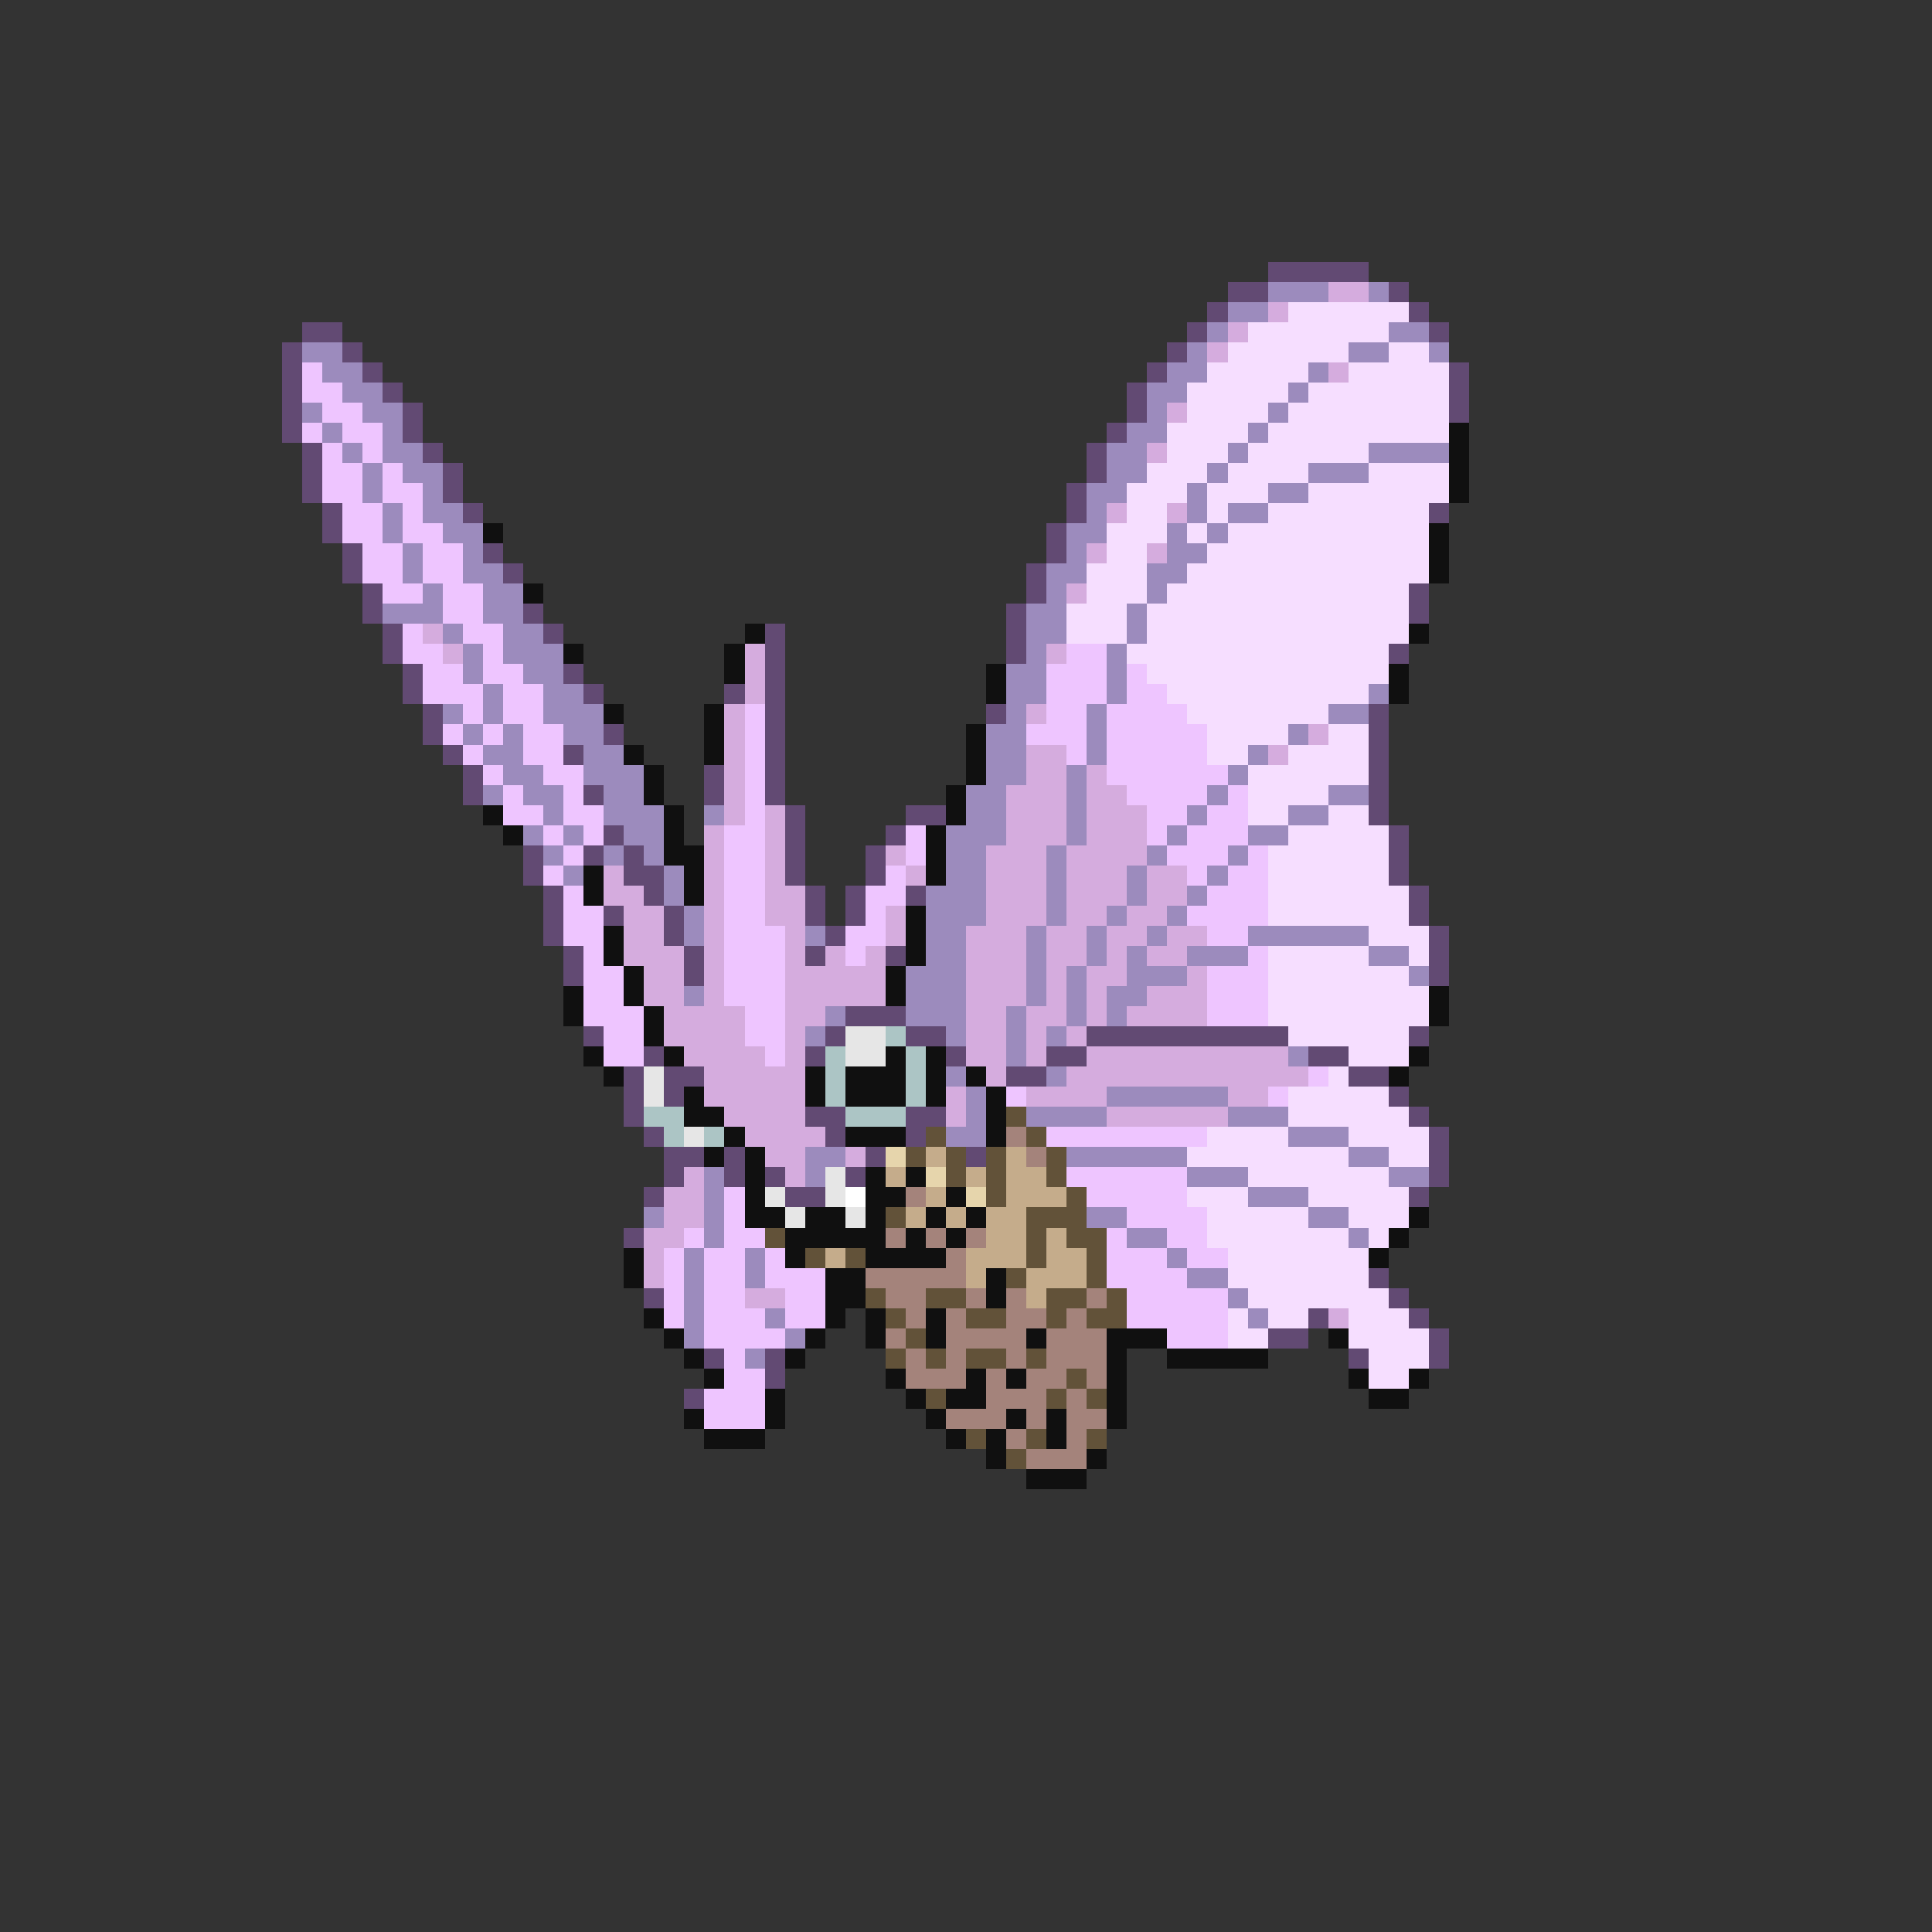 <svg xmlns="http://www.w3.org/2000/svg" viewBox="0 -0.5 96 96" shape-rendering="crispEdges">
<rect x="0" y="-0.5" width="96" height="96" fill="#333333" stroke="none"/>
<path stroke="#624a73" d="M63 13h5M61 14h2M69 14h1M60 15h1M70 15h1M15 16h2M59 16h1M71 16h1M14 17h1M17 17h1M58 17h1M14 18h1M18 18h1M57 18h1M72 18h1M14 19h1M19 19h1M56 19h1M72 19h1M14 20h1M20 20h1M56 20h1M72 20h1M14 21h1M20 21h1M55 21h1M15 22h1M21 22h1M54 22h1M15 23h1M22 23h1M54 23h1M15 24h1M22 24h1M53 24h1M16 25h1M23 25h1M53 25h1M71 25h1M16 26h1M52 26h1M17 27h1M24 27h1M52 27h1M17 28h1M25 28h1M51 28h1M18 29h1M51 29h1M70 29h1M18 30h1M26 30h1M50 30h1M70 30h1M19 31h1M27 31h1M38 31h1M50 31h1M19 32h1M38 32h1M50 32h1M69 32h1M20 33h1M28 33h1M38 33h1M20 34h1M29 34h1M36 34h1M38 34h1M21 35h1M38 35h1M49 35h1M68 35h1M21 36h1M30 36h1M38 36h1M68 36h1M22 37h1M28 37h1M38 37h1M68 37h1M23 38h1M35 38h1M38 38h1M68 38h1M23 39h1M29 39h1M35 39h1M38 39h1M68 39h1M39 40h1M45 40h2M68 40h1M30 41h1M39 41h1M44 41h1M69 41h1M26 42h1M29 42h1M31 42h1M39 42h1M43 42h1M69 42h1M26 43h1M31 43h2M39 43h1M43 43h1M69 43h1M27 44h1M32 44h1M40 44h1M42 44h1M45 44h1M70 44h1M27 45h1M30 45h1M33 45h1M40 45h1M42 45h1M70 45h1M27 46h1M33 46h1M41 46h1M71 46h1M28 47h1M34 47h1M40 47h1M44 47h1M71 47h1M28 48h1M34 48h1M71 48h1M42 50h3M29 51h1M41 51h1M45 51h2M54 51h10M70 51h1M32 52h1M40 52h1M47 52h1M52 52h2M65 52h2M31 53h1M33 53h2M50 53h2M67 53h2M31 54h1M33 54h1M69 54h1M31 55h1M40 55h2M45 55h2M70 55h1M32 56h1M41 56h1M45 56h1M71 56h1M33 57h2M36 57h1M43 57h1M48 57h1M71 57h1M33 58h1M36 58h1M38 58h1M42 58h1M71 58h1M32 59h1M39 59h2M70 59h1M31 61h1M68 63h1M32 64h1M69 64h1M65 65h1M70 65h1M63 66h2M71 66h1M35 67h1M38 67h1M67 67h1M71 67h1M38 68h1M34 69h1" />
<path stroke="#9c8bbd" d="M63 14h3M68 14h1M61 15h2M60 16h1M69 16h2M15 17h2M59 17h1M67 17h2M71 17h1M16 18h2M58 18h2M65 18h1M17 19h2M57 19h2M64 19h1M15 20h1M18 20h2M57 20h1M63 20h1M16 21h1M19 21h1M56 21h2M62 21h1M17 22h1M19 22h2M55 22h2M61 22h1M68 22h4M18 23h1M20 23h2M55 23h2M60 23h1M65 23h3M18 24h1M21 24h1M54 24h2M59 24h1M63 24h2M19 25h1M21 25h2M54 25h1M59 25h1M61 25h2M19 26h1M22 26h2M53 26h2M58 26h1M60 26h1M20 27h1M23 27h1M53 27h1M58 27h2M20 28h1M23 28h2M52 28h2M57 28h2M21 29h1M24 29h2M52 29h1M57 29h1M19 30h3M24 30h2M51 30h2M56 30h1M22 31h1M25 31h2M51 31h2M56 31h1M23 32h1M25 32h3M51 32h1M55 32h1M23 33h1M26 33h2M50 33h2M55 33h1M24 34h1M27 34h2M50 34h2M55 34h1M68 34h1M22 35h1M24 35h1M27 35h3M50 35h1M54 35h1M66 35h2M23 36h1M25 36h1M28 36h2M49 36h2M54 36h1M64 36h1M24 37h2M29 37h2M49 37h2M54 37h1M62 37h1M25 38h2M29 38h3M49 38h2M53 38h1M61 38h1M24 39h1M26 39h2M30 39h2M48 39h2M53 39h1M60 39h1M66 39h2M27 40h1M30 40h3M35 40h1M48 40h2M53 40h1M59 40h1M64 40h2M26 41h1M28 41h1M31 41h2M47 41h3M53 41h1M58 41h1M62 41h2M27 42h1M30 42h1M32 42h1M47 42h2M52 42h1M57 42h1M61 42h1M28 43h1M33 43h1M47 43h2M52 43h1M56 43h1M60 43h1M33 44h1M46 44h3M52 44h1M56 44h1M59 44h1M34 45h1M46 45h3M52 45h1M55 45h1M58 45h1M34 46h1M40 46h1M46 46h2M51 46h1M54 46h1M57 46h1M62 46h6M46 47h2M51 47h1M54 47h1M56 47h1M59 47h3M68 47h2M45 48h3M51 48h1M53 48h1M56 48h3M70 48h1M34 49h1M45 49h3M51 49h1M53 49h1M55 49h2M41 50h1M45 50h3M50 50h1M53 50h1M55 50h1M40 51h1M47 51h1M50 51h1M52 51h1M50 52h1M64 52h1M47 53h1M52 53h1M48 54h1M55 54h6M48 55h1M51 55h4M61 55h3M47 56h2M64 56h3M40 57h2M53 57h6M67 57h2M35 58h1M40 58h1M59 58h3M69 58h2M35 59h1M62 59h3M32 60h1M35 60h1M54 60h2M65 60h2M35 61h1M56 61h2M67 61h1M34 62h1M37 62h1M58 62h1M34 63h1M37 63h1M59 63h2M34 64h1M61 64h1M34 65h1M38 65h1M62 65h1M34 66h1M39 66h1M37 67h1" />
<path stroke="#d5acde" d="M66 14h2M63 15h1M61 16h1M60 17h1M66 18h1M58 20h1M57 22h1M55 25h1M58 25h1M54 27h1M57 27h1M53 29h1M21 31h1M22 32h1M37 32h1M52 32h1M37 33h1M37 34h1M36 35h1M51 35h1M36 36h1M65 36h1M36 37h1M51 37h2M63 37h1M36 38h1M51 38h2M54 38h1M36 39h1M50 39h3M54 39h2M36 40h1M38 40h1M50 40h3M54 40h3M35 41h1M38 41h1M50 41h3M54 41h3M35 42h1M38 42h1M44 42h1M49 42h3M53 42h4M30 43h1M35 43h1M38 43h1M45 43h1M49 43h3M53 43h3M57 43h2M30 44h2M35 44h1M38 44h2M49 44h3M53 44h3M57 44h2M31 45h2M35 45h1M38 45h2M44 45h1M49 45h3M53 45h2M56 45h2M31 46h2M35 46h1M39 46h1M44 46h1M48 46h3M52 46h2M55 46h2M58 46h2M31 47h3M35 47h1M39 47h1M41 47h1M43 47h1M48 47h3M52 47h2M55 47h1M57 47h2M32 48h2M35 48h1M39 48h5M48 48h3M52 48h1M54 48h2M59 48h1M32 49h2M35 49h1M39 49h5M48 49h3M52 49h1M54 49h1M57 49h3M33 50h4M39 50h2M48 50h2M51 50h2M54 50h1M56 50h4M33 51h4M39 51h1M48 51h2M51 51h1M53 51h1M34 52h4M39 52h1M48 52h2M51 52h1M54 52h10M35 53h5M49 53h1M53 53h12M35 54h5M47 54h1M51 54h4M61 54h2M36 55h4M47 55h1M55 55h6M37 56h4M38 57h2M42 57h1M34 58h1M39 58h1M33 59h2M33 60h2M32 61h2M32 62h1M32 63h1M37 64h2M66 65h1" />
<path stroke="#f6deff" d="M64 15h6M62 16h7M61 17h6M69 17h2M60 18h5M67 18h5M59 19h5M65 19h7M59 20h4M64 20h8M58 21h4M63 21h9M58 22h3M62 22h6M57 23h3M61 23h4M68 23h4M56 24h3M60 24h3M65 24h7M56 25h2M60 25h1M63 25h8M55 26h3M59 26h1M61 26h10M55 27h2M60 27h11M54 28h3M59 28h12M54 29h3M58 29h12M53 30h3M57 30h13M53 31h3M57 31h13M56 32h13M57 33h12M58 34h10M59 35h7M60 36h4M66 36h2M60 37h2M64 37h4M62 38h6M62 39h4M62 40h2M66 40h2M64 41h5M63 42h6M63 43h6M63 44h7M63 45h7M68 46h3M63 47h5M70 47h1M63 48h7M63 49h8M63 50h8M64 51h6M67 52h3M66 53h1M64 54h5M64 55h6M60 56h4M67 56h4M59 57h8M69 57h2M62 58h7M59 59h3M65 59h5M60 60h5M67 60h3M60 61h7M68 61h1M61 62h7M61 63h7M62 64h7M61 65h1M63 65h2M67 65h3M61 66h2M67 66h4M68 67h3M68 68h2" />
<path stroke="#eec5ff" d="M15 18h1M15 19h2M16 20h2M15 21h1M17 21h2M16 22h1M18 22h1M16 23h2M19 23h1M16 24h2M19 24h2M17 25h2M20 25h1M17 26h2M20 26h2M18 27h2M21 27h2M18 28h2M21 28h2M19 29h2M22 29h2M22 30h2M20 31h1M23 31h2M20 32h2M24 32h1M53 32h2M21 33h2M24 33h2M52 33h3M56 33h1M21 34h3M25 34h2M52 34h3M56 34h2M23 35h1M25 35h2M37 35h1M52 35h2M55 35h4M22 36h1M24 36h1M26 36h2M37 36h1M51 36h3M55 36h5M23 37h1M26 37h2M37 37h1M53 37h1M55 37h5M24 38h1M27 38h2M37 38h1M55 38h6M25 39h1M28 39h1M37 39h1M56 39h4M61 39h1M25 40h2M28 40h2M37 40h1M57 40h2M60 40h2M27 41h1M29 41h1M36 41h2M45 41h1M57 41h1M59 41h3M28 42h1M36 42h2M45 42h1M58 42h3M62 42h1M27 43h1M36 43h2M44 43h1M59 43h1M61 43h2M28 44h1M36 44h2M43 44h2M60 44h3M28 45h2M36 45h2M43 45h1M59 45h4M28 46h2M36 46h3M42 46h2M60 46h2M29 47h1M36 47h3M42 47h1M62 47h1M29 48h2M36 48h3M60 48h3M29 49h2M36 49h3M60 49h3M29 50h3M37 50h2M60 50h3M30 51h2M37 51h2M30 52h2M38 52h1M65 53h1M50 54h1M63 54h1M52 56h8M53 58h6M36 59h1M54 59h5M36 60h1M56 60h4M34 61h1M36 61h2M55 61h1M58 61h2M33 62h1M35 62h2M38 62h1M55 62h3M59 62h2M33 63h1M35 63h2M38 63h3M55 63h4M33 64h1M35 64h2M39 64h2M56 64h5M33 65h1M35 65h3M39 65h2M56 65h5M35 66h4M58 66h3M36 67h1M36 68h2M35 69h3M35 70h3" />
<path stroke="#101010" d="M72 21h1M72 22h1M72 23h1M72 24h1M24 26h1M71 26h1M71 27h1M71 28h1M26 29h1M37 31h1M70 31h1M28 32h1M36 32h1M36 33h1M49 33h1M69 33h1M49 34h1M69 34h1M30 35h1M35 35h1M35 36h1M48 36h1M31 37h1M35 37h1M48 37h1M32 38h1M48 38h1M32 39h1M47 39h1M24 40h1M33 40h1M47 40h1M25 41h1M33 41h1M46 41h1M33 42h2M46 42h1M29 43h1M34 43h1M46 43h1M29 44h1M34 44h1M45 45h1M30 46h1M45 46h1M30 47h1M45 47h1M31 48h1M44 48h1M28 49h1M31 49h1M44 49h1M71 49h1M28 50h1M32 50h1M71 50h1M32 51h1M29 52h1M33 52h1M44 52h1M46 52h1M70 52h1M30 53h1M40 53h1M42 53h3M46 53h1M48 53h1M69 53h1M34 54h1M40 54h1M42 54h3M46 54h1M49 54h1M34 55h2M49 55h1M36 56h1M42 56h3M49 56h1M35 57h1M37 57h1M37 58h1M43 58h1M45 58h1M37 59h1M43 59h2M47 59h1M37 60h2M40 60h2M43 60h1M46 60h1M48 60h1M70 60h1M39 61h5M45 61h1M47 61h1M69 61h1M31 62h1M39 62h1M43 62h4M68 62h1M31 63h1M41 63h2M49 63h1M41 64h2M49 64h1M32 65h1M41 65h1M43 65h1M46 65h1M33 66h1M40 66h1M43 66h1M46 66h1M51 66h1M55 66h3M66 66h1M34 67h1M39 67h1M55 67h1M58 67h5M35 68h1M44 68h1M48 68h1M50 68h1M55 68h1M67 68h1M70 68h1M38 69h1M45 69h1M47 69h2M55 69h1M68 69h2M34 70h1M38 70h1M46 70h1M50 70h1M52 70h1M55 70h1M35 71h3M47 71h1M49 71h1M52 71h1M49 72h1M54 72h1M51 73h3" />
<path stroke="#e6e6e6" d="M42 51h2M42 52h2M32 53h1M32 54h1M34 56h1M41 58h1M38 59h1M41 59h1M39 60h1M42 60h1" />
<path stroke="#acc5c5" d="M44 51h1M41 52h1M45 52h1M41 53h1M45 53h1M41 54h1M45 54h1M32 55h2M42 55h3M33 56h1M35 56h1" />
<path stroke="#625239" d="M50 55h1M46 56h1M51 56h1M45 57h1M47 57h1M49 57h1M52 57h1M47 58h1M49 58h1M52 58h1M49 59h1M53 59h1M44 60h1M51 60h3M38 61h1M51 61h1M53 61h2M40 62h1M42 62h1M51 62h1M54 62h1M50 63h1M54 63h1M43 64h1M46 64h2M52 64h2M55 64h1M44 65h1M48 65h2M52 65h1M54 65h2M45 66h1M44 67h1M46 67h1M48 67h2M51 67h1M53 68h1M46 69h1M52 69h1M54 69h1M48 71h1M51 71h1M54 71h1M50 72h1" />
<path stroke="#a4837b" d="M50 56h1M51 57h1M45 59h1M44 61h1M46 61h1M48 61h1M47 62h1M43 63h5M44 64h2M48 64h1M50 64h1M54 64h1M45 65h1M47 65h1M50 65h2M53 65h1M44 66h1M47 66h4M52 66h3M45 67h1M47 67h1M50 67h1M52 67h3M45 68h3M49 68h1M51 68h2M54 68h1M49 69h3M53 69h1M47 70h3M51 70h1M53 70h2M50 71h1M53 71h1M51 72h3" />
<path stroke="#e6d5ac" d="M44 57h1M46 58h1M48 59h1" />
<path stroke="#c5ac8b" d="M46 57h1M50 57h1M44 58h1M48 58h1M50 58h2M46 59h1M50 59h3M45 60h1M47 60h1M49 60h2M49 61h2M52 61h1M41 62h1M48 62h3M52 62h2M48 63h1M51 63h3M51 64h1" />
<path stroke="#ffffff" d="M42 59h1" />
</svg>